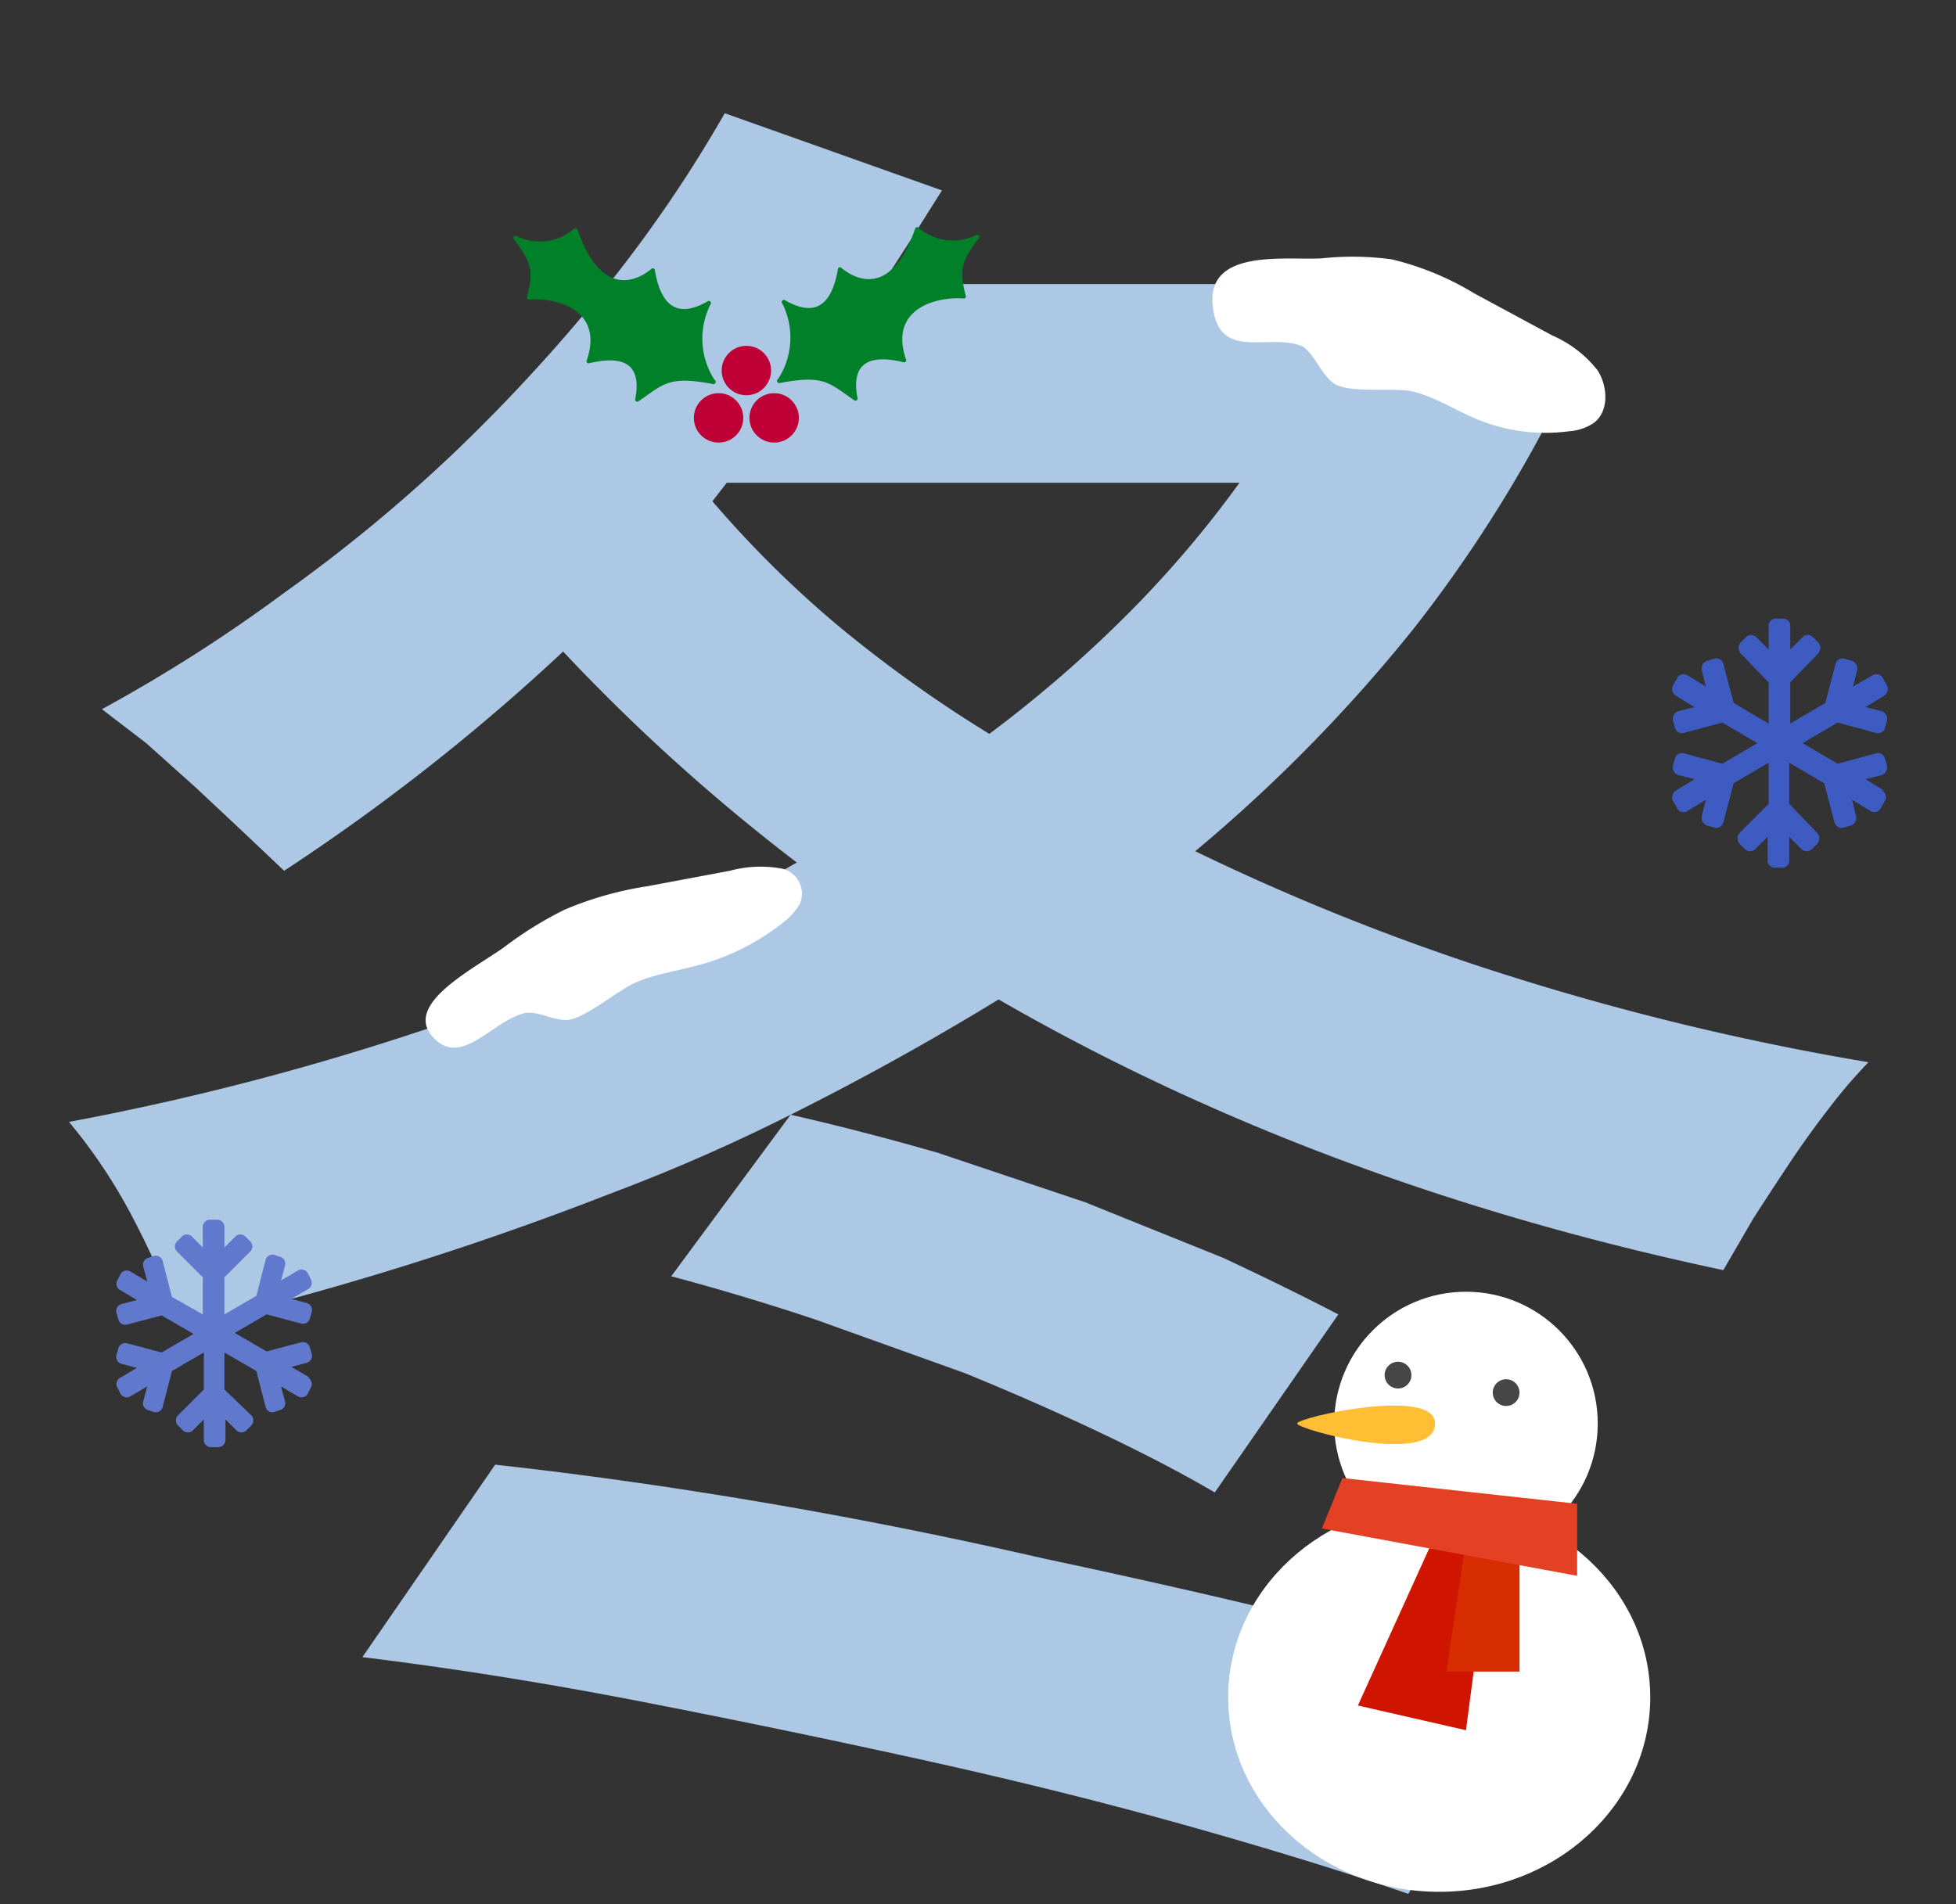 <svg id="圖層_1" data-name="圖層 1" xmlns="http://www.w3.org/2000/svg" viewBox="0 0 190 185"><rect x="0" y="0" width="190" height="185" fill="#333333" stroke="none"/><defs><style>.cls-1{fill:#acc8e4;}.cls-2{fill:#008129;}.cls-3{fill:#be0036;}.cls-4{fill:#3e5bc1;}.cls-5{fill:#6179cd;}.cls-6{fill:#fff;}.cls-7{fill:#464646;}.cls-8{fill:#ffbe33;}.cls-9{fill:#cf1400;}.cls-10{fill:#d82c02;}.cls-11{fill:#e44124;}</style></defs><title>四季svg</title><path class="cls-1" d="M76.8,108.3q7,1.6,14.3,3.7l14.3,4.8,13.4,5.4q6.2,2.9,11.2,5.5l-12,17.3q-4.6-2.7-10.9-5.7t-13.4-5.9l-14.5-5.2Q72,125.8,65.2,124l11.6-15.7A179.4,179.4,0,0,1,59.2,116a305.8,305.8,0,0,1-41.6,12.9,89.4,89.4,0,0,0-4.6-10.4A52.2,52.2,0,0,0,6.7,109a259.5,259.5,0,0,0,37-9.8A201.7,201.7,0,0,0,77.4,83.8,186.3,186.3,0,0,1,54.7,63.3,201.3,201.3,0,0,1,27.6,84.6L23.8,81,19,76.5l-4.8-4.3L9.9,68.9A151.4,151.4,0,0,0,27.6,57.6,152,152,0,0,0,44.2,43.9,167.9,167.9,0,0,0,58.8,28,130,130,0,0,0,70.4,11l21.1,7.5-2.9,4.6-2.9,4.5h48.4l3.9-1.1,15.2,8.7a132.5,132.5,0,0,1-15.9,25.9,151.8,151.8,0,0,1-21.2,21.6,224.6,224.6,0,0,0,31.1,12.3,256.8,256.8,0,0,0,34.3,8.2,48.1,48.1,0,0,0-3.7,4.3q-2.1,2.7-3.9,5.4t-3.6,5.5l-2.9,5Q128.2,115.1,97,97.1,87.2,103.1,76.8,108.3Zm50,48.9q12.3,3.2,22.3,6.2L136.8,184q-9.3-3.2-21.4-6.6T89.7,171q-13.6-3-27.5-5.7t-27-4.3l12.9-18.7q12.7,1.4,26.2,3.7t27,5.4Q114.5,154.2,126.8,157.2ZM109.3,59.9a105.1,105.1,0,0,0,11.1-13H70.6l-1.4,1.8a104.7,104.7,0,0,0,12.1,12A127,127,0,0,0,96.1,71.3,123.2,123.2,0,0,0,109.3,59.9Z"/><path class="cls-2" d="M69.4,36.9a7.4,7.4,0,0,1-.4-7.3.2.2,0,0,0-.3-.3c-1.8,1-4.3,1.7-5.1-3.1a.2.2,0,0,0-.3-.1c-1.4,1.2-4.9,2.9-7.2-3.8a.2.2,0,0,0-.3-.1,5.1,5.1,0,0,1-5.7.7.2.2,0,0,0-.2.3c1.6,2.2,2,2.9,1.3,5.6a.2.2,0,0,0,.2.3c2.5-.2,7.3.9,5.6,5.9a.2.2,0,0,0,.2.3c2.5-.6,5.3-.6,4.5,3.5a.2.2,0,0,0,.3.2c2.5-1.7,2.9-2.5,7.2-1.7A.2.2,0,0,0,69.4,36.9Z"/><path class="cls-2" d="M75.6,36.8a7.4,7.4,0,0,0,.4-7.3.2.2,0,0,1,.3-.3c1.8,1,4.3,1.7,5.1-3.1a.2.2,0,0,1,.3-.1c1.4,1.2,4.9,2.9,7.2-3.8a.2.2,0,0,1,.3-.1,5.1,5.1,0,0,0,5.7.7.2.2,0,0,1,.2.3c-1.6,2.2-2,2.9-1.3,5.6a.2.2,0,0,1-.2.3c-2.5-.2-7.3.9-5.6,5.9a.2.2,0,0,1-.2.3c-2.5-.6-5.3-.6-4.5,3.5a.2.2,0,0,1-.3.2c-2.5-1.7-2.9-2.5-7.2-1.7A.2.2,0,0,1,75.6,36.8Z"/><circle class="cls-3" cx="72.5" cy="36" r="2.4"/><circle class="cls-3" cx="69.8" cy="40.6" r="2.4"/><circle class="cls-3" cx="75.2" cy="40.6" r="2.4"/><path class="cls-4" d="M183,76.8l-1.8-1.1,1.6-.4a.8.8,0,0,0,.5-.9l-.2-.7a.7.7,0,0,0-.9-.5l-3.7,1-3.4-2,3.4-2,3.7,1a.7.7,0,0,0,.9-.5l.2-.7a.8.8,0,0,0-.5-.9l-1.6-.4,1.8-1.1a.8.8,0,0,0,.3-1l-.4-.7a.7.7,0,0,0-1-.3L180,66.7l.4-1.6a.8.8,0,0,0-.5-.9l-.7-.2a.7.7,0,0,0-.9.5l-1,3.8-3.4,2v-4l2.7-2.8a.8.8,0,0,0,0-1.1l-.5-.5a.7.7,0,0,0-1,0l-1.2,1.2V60.9a.7.7,0,0,0-.7-.8h-.7a.7.7,0,0,0-.7.8v2.2l-1.2-1.2a.7.7,0,0,0-1,0l-.5.5a.8.8,0,0,0,0,1.1l2.7,2.8v4l-3.4-2-1-3.8a.7.7,0,0,0-.9-.5l-.7.2a.8.8,0,0,0-.5.9l.4,1.6-1.8-1.1a.7.7,0,0,0-1,.3l-.4.7a.8.8,0,0,0,.3,1l1.8,1.1-1.6.4a.8.8,0,0,0-.5.9l.2.7a.7.7,0,0,0,.9.5l3.7-1,3.4,2-3.4,2-3.7-1a.7.7,0,0,0-.9.5l-.2.7a.8.8,0,0,0,.5.9l1.6.4-1.8,1.1a.8.8,0,0,0-.3,1l.4.7a.7.7,0,0,0,1,.3l1.8-1.1-.4,1.6a.8.8,0,0,0,.5.9l.7.2a.7.7,0,0,0,.9-.5l1-3.8,3.4-2v4L169,80.9a.8.8,0,0,0,0,1.1l.5.5a.7.7,0,0,0,1,0l1.2-1.2v2.2a.7.7,0,0,0,.7.8h.7a.7.7,0,0,0,.7-.8V81.3l1.2,1.2a.7.7,0,0,0,1,0l.5-.5a.8.8,0,0,0,0-1.1l-2.7-2.8v-4l3.4,2,1,3.8a.7.7,0,0,0,.9.5l.7-.2a.8.8,0,0,0,.5-.9l-.4-1.6,1.8,1.1a.7.7,0,0,0,1-.3l.4-.7a.7.7,0,0,0-.3-1Z"/><path class="cls-5" d="M30,133.8l-1.7-1,1.5-.4a.7.7,0,0,0,.5-.8l-.2-.7a.7.7,0,0,0-.8-.5l-3.4.9-3.1-1.8,3.1-1.8,3.4.9a.7.7,0,0,0,.8-.5l.2-.7a.7.7,0,0,0-.5-.8l-1.5-.4,1.7-1a.7.7,0,0,0,.2-.9l-.3-.6a.7.7,0,0,0-.9-.3l-1.7,1,.4-1.5a.7.7,0,0,0-.5-.8l-.6-.2a.7.7,0,0,0-.8.5l-.9,3.5-3.1,1.8v-3.6l2.5-2.5a.7.7,0,0,0,0-1l-.5-.5a.7.7,0,0,0-.9,0l-1.1,1.1v-2a.7.7,0,0,0-.7-.7h-.7a.7.7,0,0,0-.7.7v2l-1.1-1.1a.7.7,0,0,0-.9,0l-.5.5a.7.7,0,0,0,0,1l2.5,2.5v3.6L16.7,126l-.9-3.5a.7.7,0,0,0-.8-.5l-.6.2a.7.7,0,0,0-.5.8l.4,1.5-1.7-1a.7.7,0,0,0-.9.3l-.3.6a.7.7,0,0,0,.2.9l1.7,1-1.5.4a.7.7,0,0,0-.5.8l.2.7a.7.7,0,0,0,.8.5l3.4-.9,3.1,1.8-3.1,1.8-3.4-.9a.7.7,0,0,0-.8.5l-.2.7a.7.7,0,0,0,.5.8l1.5.4-1.7,1a.7.7,0,0,0-.2.9l.3.6a.7.7,0,0,0,.9.3l1.7-1-.4,1.5a.7.7,0,0,0,.5.8l.6.2a.7.7,0,0,0,.8-.5l.9-3.5,3.1-1.8V135l-2.5,2.5a.7.7,0,0,0,0,1l.5.5a.7.7,0,0,0,.9,0l1.1-1.1v2a.7.7,0,0,0,.7.7h.7a.7.7,0,0,0,.7-.7v-2l1.1,1.1a.7.7,0,0,0,.9,0l.5-.5a.7.7,0,0,0,0-1L21.8,135v-3.6l3.1,1.8.9,3.5a.7.7,0,0,0,.8.5l.6-.2a.7.7,0,0,0,.5-.8l-.4-1.5,1.7,1a.7.7,0,0,0,.9-.3l.3-.6a.7.7,0,0,0-.2-.9Z"/><ellipse class="cls-6" cx="139.8" cy="164.9" rx="20.5" ry="18.9"/><circle class="cls-6" cx="142.4" cy="138.3" r="12.8"/><circle class="cls-7" cx="146.3" cy="135.3" r="1.3"/><circle class="cls-7" cx="135.8" cy="133.6" r="1.3"/><path class="cls-8" d="M139.4,138.3c0,4.2-13.4.6-13.4,0S139.4,134.7,139.4,138.3Z"/><polygon class="cls-9" points="139.8 148.3 131.9 165.7 142.4 168.1 145 148.3 139.8 148.3"/><polygon class="cls-10" points="142.4 149.7 140.5 162.4 147.6 162.4 147.6 149.7 142.4 149.7"/><polygon class="cls-11" points="128.4 148.5 130.4 143.6 153.2 146.1 153.2 153.1 128.4 148.5"/><path class="cls-6" d="M126.6,33.7c1.2.9,1.7,2.6,2.9,3.5s4.4.6,6.7.7,4.8,1.8,7.2,2.8a17.3,17.3,0,0,0,9,1.2,4.9,4.9,0,0,0,2.4-.8c1.5-1.1,1.4-3.5.4-5.1a11.3,11.3,0,0,0-4.4-3.4l-7.6-4.1a27.9,27.9,0,0,0-8-3.3,27.9,27.9,0,0,0-6.8-.1c-3.5.2-11.2-1-10.6,4.6S123.4,32.2,126.6,33.7Z"/><path class="cls-6" d="M51.1,98.4c1.4-.1,2.5.7,3.9.7s3.9-2,5.9-3.2,4.8-1.5,7.2-2.2a22.4,22.4,0,0,0,8-4.1,5.9,5.9,0,0,0,1.6-1.8A2.5,2.5,0,0,0,76,84.4a11.4,11.4,0,0,0-5.1.2l-8,1.5a33.4,33.4,0,0,0-8.1,2.3A36.7,36.7,0,0,0,49,92c-2.9,2.1-9.8,5.5-7,8.7S47.8,99.1,51.1,98.4Z"/></svg>